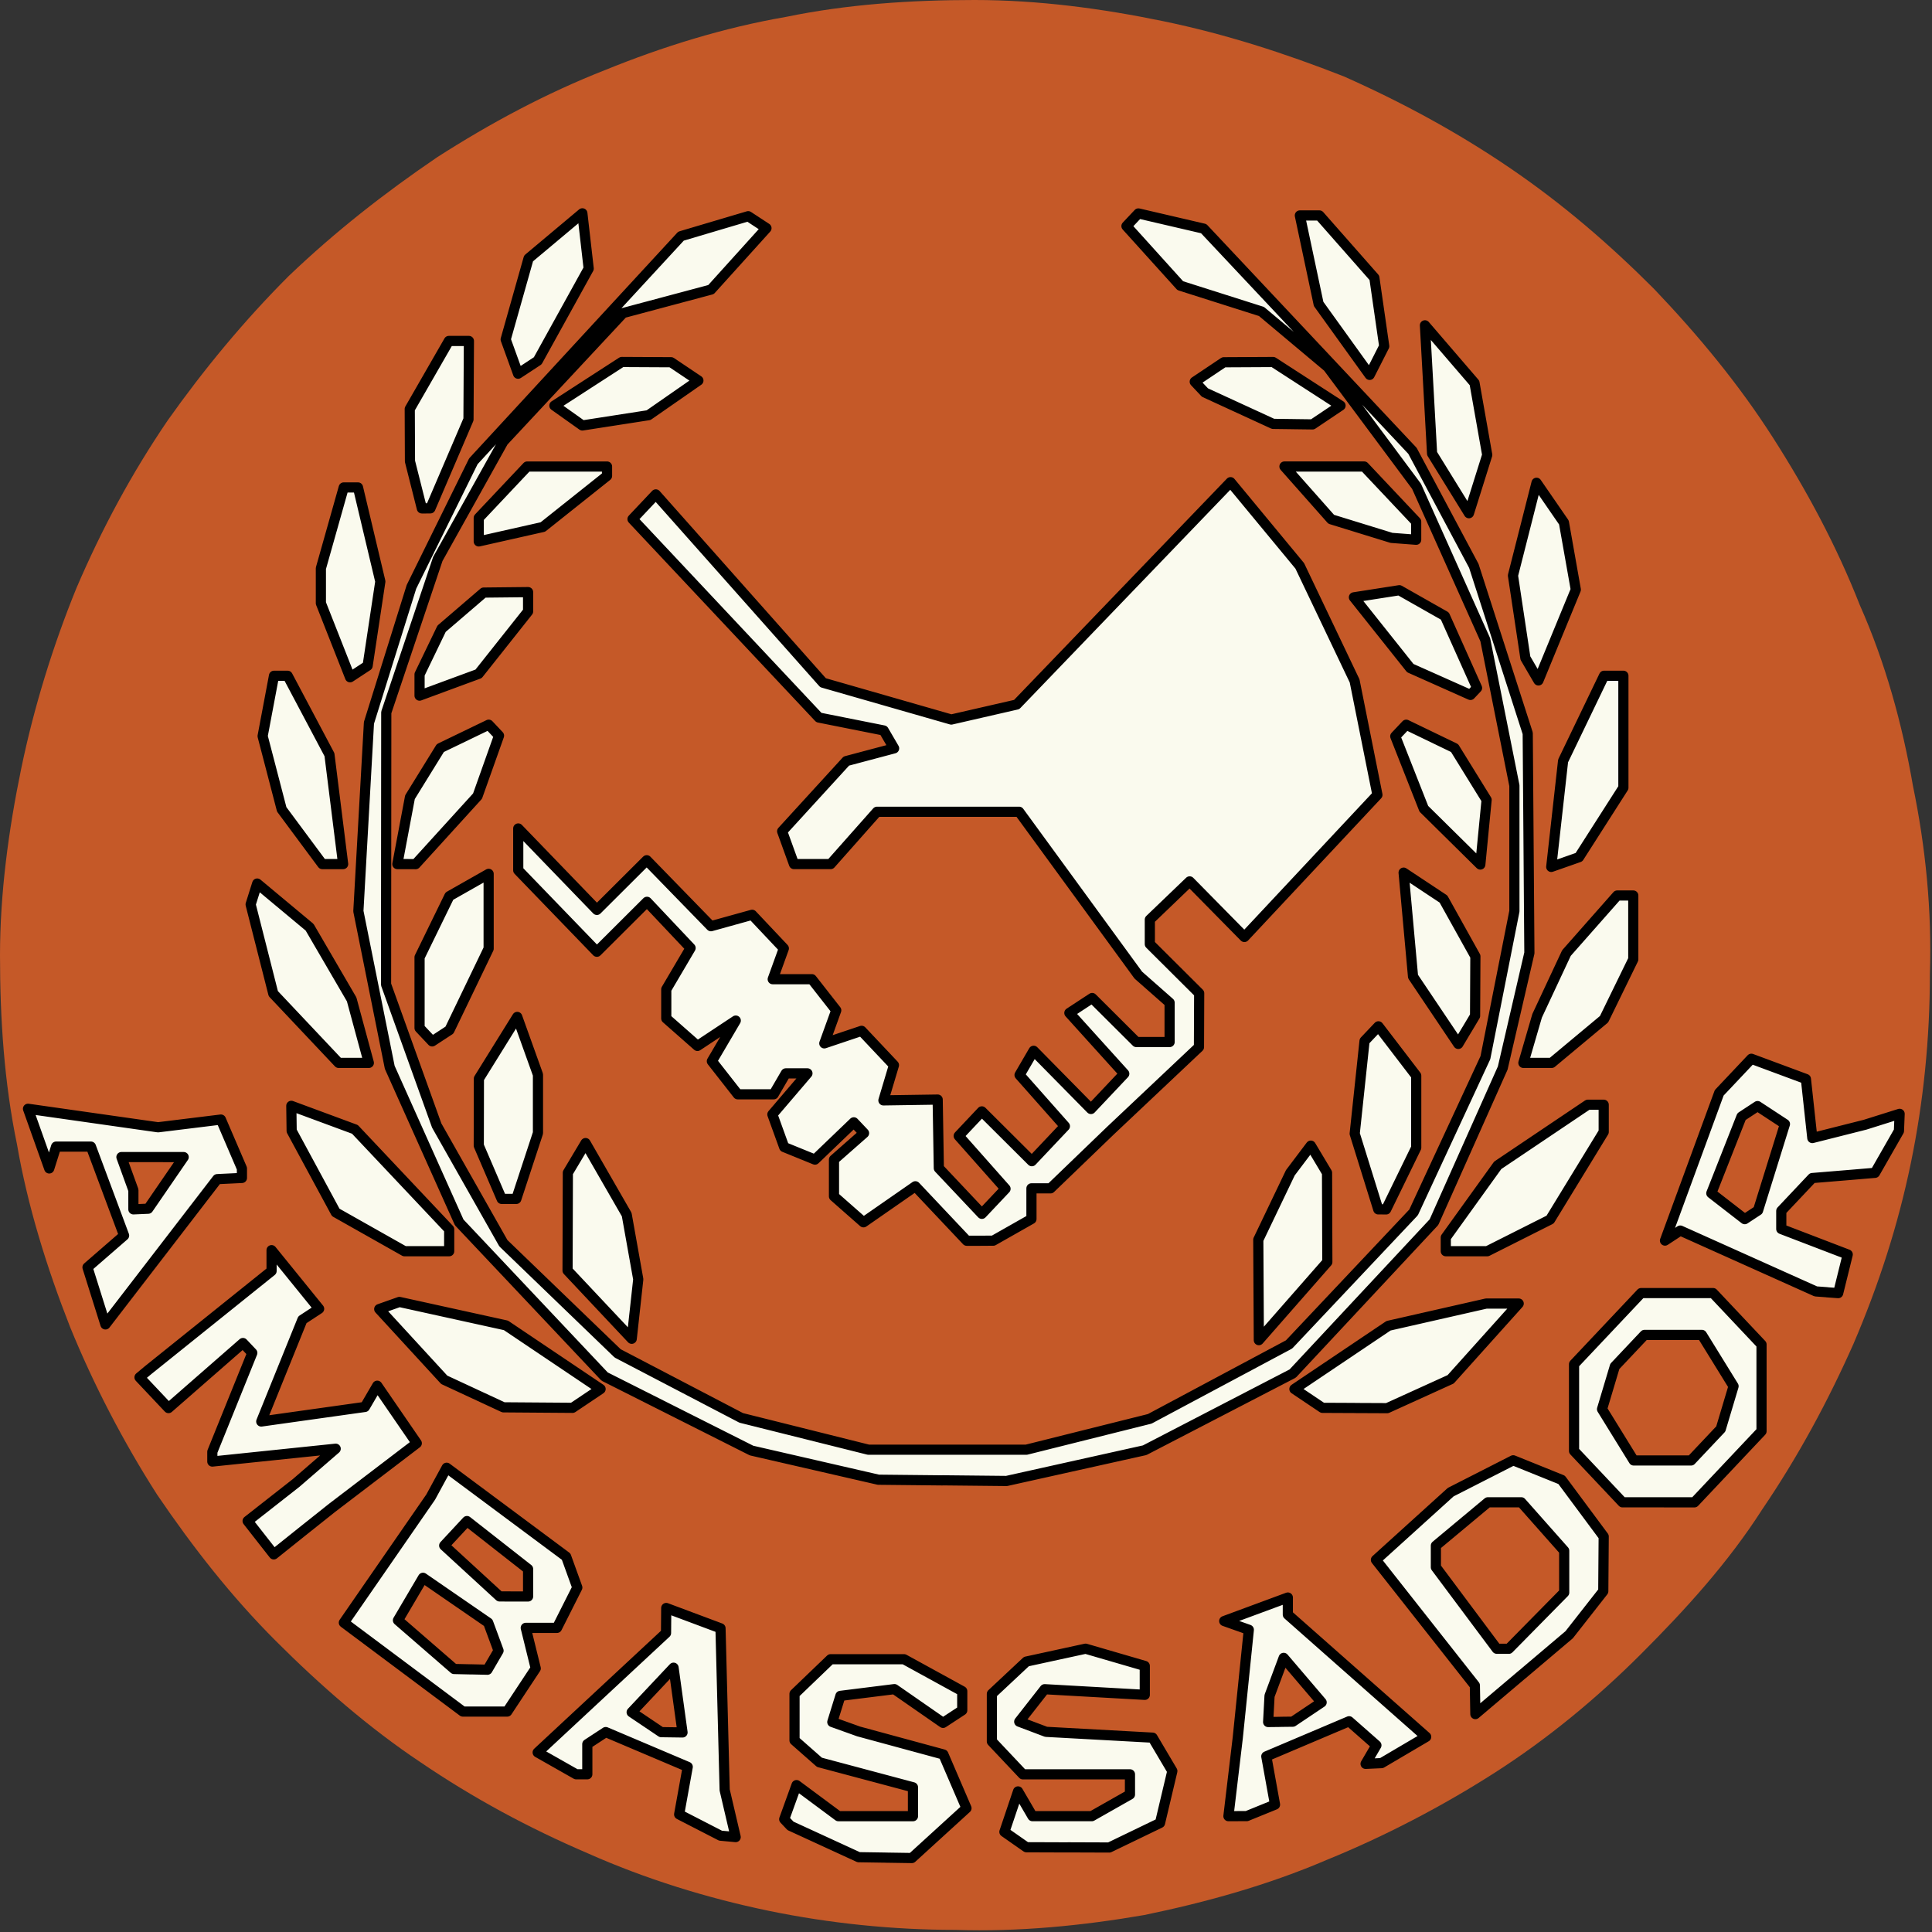 ﻿<?xml version="1.0" encoding="utf-8"?>
<!DOCTYPE svg PUBLIC "-//W3C//DTD SVG 1.1//EN" "http://www.w3.org/Graphics/SVG/1.1/DTD/svg11.dtd">
<svg version="1.1" xmlns="http://www.w3.org/2000/svg" xmlns:xlink="http://www.w3.org/1999/xlink" xmlns:xml="http://www.w3.org/XML/1998/namespace" xmlns:serif="http://www.serif.com/" width="91" height="91" viewBox="0, 0, 91, 91" xml:space="preserve" fill-rule="evenodd" stroke-linejoin="round" stroke-miterlimit="2" style="clip-rule:evenodd;">
	<rect x="0" y="0" width="91" height="91" fill="#333333" stroke="none"/>
	<filter xmlns="http://www.w3.org/2000/svg" x="-10%" y="-25%" height="150%" id="dropshadow">
      <feGaussianBlur stdDeviation="2" in="SourceAlpha" /> 
      <feOffset dx="0" dy="0" result="offsetblur" /> 
      <feMerge> 
        <feMergeNode />
        <feMergeNode in="SourceGraphic" /> 
      </feMerge>
    </filter>
	<path d="M20.6 7.4 C23.1 5.8 25.7 4.4 28.5 3.3 C31.2 2.2 34.1 1.3 37 0.8 C39.9 0.2 42.9 -0 45.9 0 C48.9 0 51.9 0.4 54.8 1 C57.7 1.6 60.5 2.5 63.3 3.6 C66 4.8 68.6 6.2 71.1 7.9 C73.6 9.6 75.8 11.5 77.9 13.6 C80 15.8 81.9 18.1 83.5 20.6 C85.1 23.1 86.5 25.7 87.6 28.5 C88.8 31.2 89.6 34.1 90.1 37 C90.7 39.9 91 42.9 90.9 45.9 C90.9 48.9 90.6 51.9 90 54.8 C89.4 57.7 88.5 60.5 87.3 63.3 C86.1 66 84.7 68.6 83 71.1 C81.4 73.6 79.4 75.8 77.3 77.9 C75.2 80 72.9 81.9 70.4 83.5 C67.9 85.1 65.2 86.5 62.5 87.6 C59.7 88.8 56.8 89.6 53.9 90.2 C51 90.7 48 91 45 90.9 C42.1 90.9 39.1 90.6 36.2 90 C33.3 89.4 30.4 88.5 27.7 87.3 C24.9 86.1 22.3 84.7 19.8 83 C17.4 81.4 15.1 79.4 13 77.3 C10.9 75.2 9.1 72.9 7.4 70.4 C5.8 67.9 4.4 65.2 3.3 62.5 C2.2 59.7 1.3 56.8 0.8 53.9 C0.2 51 -0 48 0 45 C0 42.1 0.4 39.1 1 36.2 C1.6 33.3 2.5 30.4 3.6 27.7 C4.8 24.9 6.2 22.3 7.9 19.8 C9.6 17.4 11.5 15.1 13.6 13 C15.8 10.9 18.1 9.1 20.6 7.4 z" fill-rule="nonzero" style="fill:#C55928;" />

    <path
       style="fill:#fafaee;fill-opacity:1;stroke:#000000;stroke-width:0.479;stroke-opacity:1"
       d="m 41.696,87.496 -1.252,-0.019 -1.605,-0.738 -1.605,-0.738 -0.148,-0.157 -0.148,-0.157 0.29,-0.803 0.29,-0.803 0.986,0.732 0.986,0.732 h 1.756 1.756 V 84.864 84.183 L 40.799,83.595 38.598,83.008 38.01,82.491 37.423,81.974 v -1.095 -1.095 l 0.85,-0.816 0.85,-0.816 h 1.729 1.729 l 1.371,0.752 1.371,0.752 v 0.451 0.451 l -0.452,0.296 -0.452,0.296 -1.145,-0.795 -1.145,-0.795 -1.272,0.159 -1.272,0.159 -0.191,0.616 -0.191,0.616 0.62,0.222 0.62,0.222 1.996,0.542 1.996,0.542 0.544,1.265 0.544,1.265 -1.287,1.174 -1.287,1.174 -1.252,-0.019 z m 8.602,-0.481 -1.953,-0.007 -0.518,-0.362 -0.518,-0.362 0.321,-0.953 0.321,-0.953 0.34,0.583 0.34,0.583 h 1.397 1.397 l 0.899,-0.51 0.899,-0.51 V 84.049 83.573 H 50.702 48.179 L 47.449,82.799 46.719,82.025 V 80.904 79.784 l 0.813,-0.761 0.813,-0.761 1.394,-0.303 1.394,-0.303 1.394,0.406 1.394,0.406 v 0.681 0.681 l -2.358,-0.133 -2.358,-0.133 -0.599,0.765 -0.599,0.765 0.633,0.239 0.633,0.239 2.508,0.137 2.508,0.137 0.465,0.786 0.465,0.786 -0.29,1.224 -0.29,1.224 -1.195,0.577 -1.195,0.577 -1.953,-0.007 z m -16.004,-0.519 -0.357,-0.033 -0.974,-0.501 -0.974,-0.501 0.202,-1.12 0.202,-1.12 -1.931,-0.819 -1.931,-0.819 -0.434,0.284 -0.434,0.284 v 0.71 0.71 h -0.263 -0.263 l -0.906,-0.514 -0.906,-0.514 3.023,-2.812 3.023,-2.812 0.005,-0.59 0.005,-0.59 1.278,0.478 1.278,0.478 0.098,3.808 0.098,3.808 0.259,1.109 0.259,1.109 -0.357,-0.033 z m -2.646,-4.902 0.5,0.007 -0.211,-1.525 -0.211,-1.525 -0.987,1.049 -0.987,1.049 0.697,0.469 0.697,0.469 0.5,0.007 z m 26.645,3.95 h -0.432 l 0.22,-1.848 0.22,-1.848 0.26,-2.542 0.26,-2.542 -0.579,-0.205 -0.579,-0.205 1.498,-0.554 1.498,-0.554 v 0.403 0.403 l 3.258,2.878 3.258,2.878 -1.051,0.619 -1.051,0.619 -0.376,0.017 -0.376,0.017 0.255,-0.437 0.255,-0.437 -0.643,-0.566 -0.643,-0.566 -1.95,0.827 -1.95,0.827 0.205,1.136 0.205,1.136 -0.666,0.271 -0.666,0.271 H 58.294 Z m 2.019,-4.443 0.581,-0.007 0.679,-0.455 0.679,-0.455 -0.894,-1.048 -0.894,-1.048 -0.333,0.895 -0.333,0.895 -0.033,0.616 -0.033,0.616 0.581,-0.007 z M 22.847,80.617 h -1.045 l -2.803,-2.094 -2.803,-2.094 2.045,-2.957 2.045,-2.957 0.376,-0.691 0.376,-0.691 2.814,2.093 2.814,2.093 0.263,0.728 0.263,0.728 -0.479,0.95 -0.479,0.95 h -0.735 -0.735 l 0.235,0.954 0.235,0.954 -0.672,1.017 -0.672,1.017 z m -0.673,-1.989 0.786,0.018 0.261,-0.448 0.261,-0.448 -0.244,-0.66 -0.244,-0.66 -1.535,-1.057 -1.535,-1.057 -0.59,1.001 -0.59,1.001 1.322,1.147 1.322,1.147 0.786,0.018 z m 2.029,-3.432 h 0.671 v -0.647 -0.647 l -1.44,-1.129 -1.44,-1.129 -0.536,0.577 -0.536,0.577 1.304,1.198 1.304,1.198 z m 47.497,3.671 -2.208,1.869 -0.012,-0.675 -0.012,-0.675 -2.33,-2.957 -2.33,-2.957 1.761,-1.595 1.761,-1.595 1.472,-0.75 1.472,-0.75 1.14,0.46 1.14,0.46 0.991,1.335 0.991,1.335 -0.01,1.289 -0.01,1.289 -0.803,1.024 -0.803,1.024 -2.208,1.869 z m -0.916,-1.207 h 0.284 l 1.304,-1.324 1.304,-1.324 v -0.985 -0.985 l -1.011,-1.141 -1.011,-1.141 h -0.786 -0.786 l -1.225,1.021 -1.225,1.021 v 0.509 0.509 l 1.433,1.919 1.433,1.919 z m -56.511,-5.55 -1.378,1.103 -0.616,-0.786 -0.616,-0.786 1.144,-0.897 1.144,-0.897 0.93,-0.805 0.93,-0.805 -2.905,0.302 -2.905,0.302 v -0.23 -0.23 l 0.941,-2.328 0.941,-2.328 -0.22,-0.233 -0.22,-0.233 -1.753,1.532 -1.753,1.532 -0.683,-0.724 -0.683,-0.724 0.205,-0.171 0.205,-0.171 2.905,-2.333 2.905,-2.333 v -0.491 -0.491 l 1.12,1.381 1.12,1.381 -0.394,0.258 -0.394,0.258 -0.969,2.396 -0.969,2.396 2.441,-0.343 2.441,-0.343 0.291,-0.5 0.291,-0.5 0.931,1.355 0.931,1.355 -1.991,1.518 -1.991,1.518 z m 63.843,-1.349 H 76.422 L 75.281,69.551 74.14,68.342 v -2.043 -2.043 l 1.58,-1.675 1.58,-1.675 h 1.694 1.694 l 1.141,1.21 1.141,1.21 v 2.043 2.043 l -1.58,1.675 -1.58,1.675 z m 0.185,-1.971 h 1.35 l 0.7,-0.742 0.7,-0.742 0.301,-1.007 0.301,-1.007 -0.746,-1.208 -0.746,-1.208 H 78.81 77.46 l -0.7,0.742 -0.7,0.742 -0.301,1.007 -0.301,1.007 0.746,1.208 0.746,1.208 z m -33.906,0.938 -3.021,-0.031 -2.988,-0.687 -2.988,-0.687 -3.459,-1.742 -3.459,-1.742 -3.426,-3.632 -3.426,-3.632 -1.635,-3.65 -1.635,-3.65 -0.739,-3.679 -0.739,-3.679 0.249,-4.435 0.249,-4.435 1.001,-3.203 1.001,-3.203 1.458,-2.957 1.458,-2.957 4.89,-5.302 4.89,-5.302 1.583,-0.47 1.583,-0.47 0.43,0.282 0.43,0.282 -1.306,1.446 -1.306,1.446 -2.071,0.553 -2.071,0.553 -2.82,3.025 -2.82,3.025 -1.543,2.766 -1.543,2.766 -1.214,3.615 -1.214,3.615 -0.005,6.406 -0.005,6.406 1.193,3.322 1.193,3.322 1.57,2.772 1.57,2.772 2.692,2.595 2.692,2.595 2.91,1.519 2.91,1.519 2.996,0.749 2.996,0.749 h 3.718 3.718 l 2.906,-0.727 2.906,-0.727 3.281,-1.752 3.281,-1.752 2.933,-3.11 2.933,-3.11 1.691,-3.644 1.691,-3.644 0.683,-3.45 0.683,-3.45 v -2.957 -2.957 l -0.686,-3.435 -0.686,-3.435 -1.619,-3.614 -1.619,-3.614 -2.088,-2.806 -2.088,-2.806 -1.563,-1.311 -1.563,-1.311 -1.913,-0.608 -1.913,-0.608 -1.267,-1.403 -1.267,-1.403 0.281,-0.298 0.281,-0.298 1.538,0.358 1.538,0.358 4.917,5.233 4.917,5.233 1.445,2.71 1.445,2.71 1.269,3.942 1.269,3.942 0.039,5.174 0.039,5.174 -0.628,2.71 -0.628,2.71 -1.619,3.629 -1.619,3.629 -3.327,3.565 -3.327,3.565 -3.486,1.806 -3.486,1.806 -3.253,0.724 -3.253,0.724 -3.021,-0.031 z m -19.056,-3.429 -1.627,-0.012 -1.394,-0.648 -1.394,-0.648 -1.531,-1.666 -1.531,-1.666 0.475,-0.168 0.475,-0.168 2.509,0.552 2.509,0.552 2.229,1.499 2.229,1.499 -0.66,0.443 -0.66,0.443 z m 38.475,0.019 -1.525,-0.007 -0.66,-0.443 -0.66,-0.443 2.216,-1.49 2.216,-1.49 2.301,-0.523 2.301,-0.523 h 0.765 0.765 l -1.602,1.784 -1.602,1.784 -1.496,0.68 -1.496,0.68 -1.525,-0.007 z m -33.905,-4.661 -0.154,1.401 -1.511,-1.607 -1.511,-1.607 0.007,-2.303 0.007,-2.303 0.417,-0.699 0.417,-0.699 0.969,1.684 0.969,1.684 0.272,1.524 0.272,1.524 z m 30.998,-0.375 -1.614,1.841 -0.013,-2.365 -0.013,-2.365 0.755,-1.577 0.755,-1.577 0.482,-0.639 0.482,-0.639 0.382,0.639 0.382,0.639 0.007,2.102 0.007,2.102 -1.614,1.841 z M 7.6,58.961 4.966,62.382 4.543,61.037 4.121,59.693 l 0.862,-0.749 0.862,-0.749 -0.781,-2.094 -0.781,-2.094 H 3.463 2.643 l -0.162,0.514 -0.162,0.514 -0.5,-1.405 -0.5,-1.405 3.063,0.436 3.063,0.436 1.48,-0.182 1.48,-0.182 0.495,1.152 0.495,1.152 v 0.223 0.223 l -0.581,0.028 -0.581,0.028 z m -0.968,-2.014 0.349,-0.015 0.835,-1.216 0.835,-1.216 H 7.185 5.719 l 0.282,0.779 0.282,0.779 v 0.452 0.452 l 0.349,-0.015 z m 79.422,3.919 -0.527,-0.039 -3.192,-1.433 -3.192,-1.433 -0.36,0.236 -0.36,0.236 1.277,-3.48 1.277,-3.48 0.757,-0.802 0.757,-0.802 1.285,0.477 1.285,0.477 0.151,1.39 0.151,1.39 1.243,-0.314 1.243,-0.314 0.813,-0.256 0.813,-0.256 -0.016,0.403 -0.016,0.403 -0.564,0.986 -0.564,0.986 -0.581,0.049 -0.581,0.049 -0.896,0.074 -0.896,0.074 -0.73,0.774 -0.73,0.774 v 0.426 0.426 l 1.565,0.6 1.565,0.6 -0.225,0.91 -0.225,0.91 -0.527,-0.039 z m -3.561,-3.648 0.314,-0.206 0.633,-2.034 0.633,-2.034 -0.645,-0.423 -0.645,-0.423 -0.378,0.248 -0.378,0.248 -0.711,1.805 -0.711,1.805 0.787,0.61 0.787,0.61 z m -62.389,1.716 h -1.053 l -1.619,-0.914 -1.619,-0.914 -1.038,-1.92 -1.038,-1.92 -0.008,-0.59 -0.008,-0.59 1.498,0.554 1.498,0.554 2.22,2.354 2.22,2.354 v 0.516 0.516 z m 48.97,0 h -0.975 v -0.323 -0.323 l 1.223,-1.7 1.223,-1.7 2.122,-1.427 2.122,-1.427 h 0.374 0.374 v 0.641 0.641 l -1.262,2.064 -1.262,2.064 -1.48,0.745 -1.48,0.745 z M 46.158,58.441 H 45.536 L 44.325,57.158 43.115,55.875 41.894,56.723 40.672,57.572 39.977,56.961 39.282,56.349 v -0.865 -0.865 l 0.708,-0.623 0.708,-0.623 -0.241,-0.255 -0.241,-0.255 -0.915,0.878 -0.915,0.878 -0.725,-0.295 -0.725,-0.295 -0.278,-0.769 -0.278,-0.769 0.826,-0.967 0.826,-0.967 h -0.509 -0.509 l -0.287,0.493 -0.287,0.493 h -0.845 -0.845 l -0.61,-0.779 -0.61,-0.779 0.563,-0.957 0.563,-0.957 -0.902,0.597 -0.902,0.597 -0.735,-0.647 -0.735,-0.647 v -0.686 -0.686 l 0.573,-0.973 0.573,-0.973 -1.027,-1.088 -1.027,-1.088 -1.18,1.176 -1.18,1.176 -1.852,-1.918 -1.852,-1.918 V 40.008 39.022 l 1.852,1.918 1.852,1.918 1.174,-1.17 1.174,-1.17 1.512,1.554 1.512,1.554 0.97,-0.269 0.97,-0.269 0.747,0.792 0.747,0.792 -0.262,0.725 -0.262,0.725 h 0.922 0.922 l 0.574,0.733 0.574,0.733 -0.281,0.778 -0.281,0.778 0.878,-0.295 0.878,-0.295 0.762,0.808 0.762,0.808 -0.248,0.83 -0.248,0.83 1.278,-0.019 1.278,-0.019 0.027,1.616 0.027,1.616 1.014,1.075 1.014,1.075 0.557,-0.59 0.557,-0.59 -1.103,-1.245 -1.103,-1.245 0.545,-0.578 0.545,-0.578 1.178,1.173 1.178,1.173 0.778,-0.824 0.778,-0.824 -1.068,-1.206 -1.068,-1.206 0.332,-0.57 0.332,-0.57 1.35,1.371 1.35,1.371 0.784,-0.831 0.784,-0.831 -1.293,-1.431 -1.293,-1.431 0.537,-0.352 0.537,-0.352 1.041,1.037 1.041,1.037 h 0.783 0.783 V 48.153 47.227 l -0.737,-0.649 -0.737,-0.649 -2.807,-3.847 -2.807,-3.847 h -3.347 -3.347 l -1.092,1.232 -1.092,1.232 h -0.863 -0.863 l -0.279,-0.772 -0.279,-0.772 1.512,-1.654 1.512,-1.654 1.125,-0.299 1.125,-0.299 -0.246,-0.422 -0.246,-0.422 -1.526,-0.304 -1.526,-0.304 -4.389,-4.673 -4.389,-4.673 0.549,-0.582 0.549,-0.582 3.938,4.435 3.938,4.435 3.02,0.867 3.02,0.867 1.54,-0.353 1.54,-0.353 5.037,-5.237 5.037,-5.237 1.63,1.971 1.63,1.971 1.292,2.71 1.292,2.71 0.537,2.683 0.537,2.683 -3.133,3.347 -3.133,3.347 -1.289,-1.309 -1.289,-1.309 -0.938,0.9 -0.938,0.9 v 0.577 0.577 l 1.162,1.157 1.162,1.157 -0.005,1.269 -0.005,1.269 -2.089,1.971 -2.089,1.971 -1.407,1.355 -1.407,1.355 h -0.449 -0.449 v 0.722 0.722 l -0.899,0.51 -0.899,0.51 z m 18.944,-1.478 h -0.184 l -0.555,-1.783 -0.555,-1.783 0.232,-2.183 0.232,-2.183 0.327,-0.345 0.327,-0.345 0.89,1.163 0.89,1.163 v 1.695 1.695 l -0.709,1.454 -0.709,1.454 z M 23.974,56.47 h -0.345 l -0.539,-1.255 -0.539,-1.255 0.003,-1.578 0.003,-1.578 0.903,-1.453 0.903,-1.453 0.488,1.361 0.488,1.361 v 1.373 1.373 l -0.51,1.552 -0.51,1.552 z m -7.312,-6.406 h -0.711 l -1.539,-1.631 -1.539,-1.631 -0.534,-2.101 -0.534,-2.101 0.155,-0.492 0.155,-0.492 1.234,1.029 1.234,1.029 0.99,1.699 0.99,1.699 0.405,1.496 0.405,1.496 z m 55.758,0 h -0.666 l 0.323,-1.109 0.323,-1.109 0.691,-1.478 0.691,-1.478 1.196,-1.355 1.196,-1.355 h 0.378 0.378 v 1.503 1.503 l -0.688,1.41 -0.688,1.41 -1.234,1.029 -1.234,1.029 z m -51.657,-1.279 -0.407,0.266 -0.297,-0.315 -0.297,-0.315 v -1.667 -1.667 l 0.702,-1.439 0.702,-1.439 0.925,-0.525 0.925,-0.525 v 1.762 1.762 l -0.923,1.918 -0.923,1.918 z m 48.32,-0.277 -0.395,0.662 -1.066,-1.587 -1.066,-1.587 -0.222,-2.447 -0.222,-2.447 0.939,0.622 0.939,0.622 0.751,1.349 0.751,1.349 -0.007,1.402 -0.007,1.402 -0.395,0.662 z M 15.673,40.7 H 15.182 L 14.225,39.411 13.269,38.122 12.82,36.397 12.37,34.672 12.638,33.251 12.906,31.83 h 0.321 0.321 l 0.985,1.858 0.985,1.858 0.322,2.577 0.322,2.577 z m 3.475,0 h -0.432 l 0.297,-1.576 0.297,-1.576 0.715,-1.157 0.715,-1.157 1.139,-0.55 1.139,-0.55 0.243,0.258 0.243,0.258 -0.506,1.424 -0.506,1.424 -1.457,1.602 -1.457,1.602 z m 50.725,-1.503 -0.148,1.524 -1.33,-1.313 -1.33,-1.313 -0.673,-1.707 -0.673,-1.707 0.258,-0.273 0.258,-0.273 1.139,0.55 1.139,0.55 0.754,1.22 0.754,1.22 z m 3.846,1.408 -0.653,0.228 0.279,-2.497 0.279,-2.497 0.965,-2.005 0.965,-2.005 h 0.455 0.455 v 2.637 2.637 l -1.046,1.636 -1.046,1.636 z M 21.152,32.251 19.762,32.765 V 32.265 31.765 l 0.519,-1.076 0.519,-1.076 0.991,-0.851 0.991,-0.851 1.046,-0.011 1.046,-0.011 v 0.455 0.455 l -1.166,1.47 -1.166,1.47 z m 48.264,0.317 -0.156,0.165 -1.417,-0.632 -1.417,-0.632 -1.327,-1.667 -1.327,-1.667 1.07,-0.167 1.07,-0.167 1.072,0.608 1.072,0.608 0.758,1.693 0.758,1.693 z M 16.902,31.63 16.489,31.901 15.802,30.157 15.114,28.412 v -0.821 -0.821 l 0.538,-1.905 0.538,-1.905 h 0.336 0.336 l 0.526,2.214 0.526,2.214 -0.299,1.985 -0.299,1.985 z m 56.441,-1.72 -0.88,2.139 -0.307,-0.526 -0.307,-0.526 -0.293,-1.945 -0.293,-1.945 0.555,-2.184 0.555,-2.184 0.645,0.936 0.645,0.936 0.28,1.581 0.28,1.581 z m -49.282,-4.748 -1.511,0.34 v -0.554 -0.554 l 1.141,-1.21 1.141,-1.21 h 1.88 1.88 v 0.221 0.221 l -1.511,1.203 -1.511,1.203 z m 42.062,0.217 -0.581,-0.044 -1.42,-0.438 -1.42,-0.438 -1.101,-1.243 -1.101,-1.243 h 1.877 1.877 l 1.225,1.299 1.225,1.299 v 0.426 0.426 z M 20.071,23.946 h -0.201 l -0.28,-1.109 -0.28,-1.109 -0.005,-1.232 -0.005,-1.232 0.921,-1.602 0.921,-1.602 h 0.472 0.472 l -0.01,1.848 -0.01,1.848 -0.897,2.094 -0.897,2.094 h -0.201 z m 49.549,-1.145 -0.431,1.372 -0.868,-1.405 -0.868,-1.405 -0.168,-3.02 -0.168,-3.02 1.167,1.357 1.167,1.357 0.3,1.696 0.3,1.696 z m -40.63,-3.003 -1.56,0.242 -0.659,-0.468 -0.659,-0.468 1.588,-1.027 1.588,-1.027 1.162,0.006 1.162,0.006 0.642,0.431 0.642,0.431 -1.174,0.816 -1.174,0.816 z m 31.904,0.179 -0.93,-0.012 -1.605,-0.738 -1.605,-0.738 -0.24,-0.255 -0.24,-0.255 0.684,-0.458 0.684,-0.458 1.162,-0.006 1.162,-0.006 1.588,1.027 1.588,1.027 -0.659,0.442 -0.659,0.442 -0.93,-0.012 z m -36.029,-2.678 -0.463,0.303 -0.292,-0.807 -0.292,-0.807 0.539,-1.908 0.539,-1.908 1.267,-1.062 1.267,-1.062 0.149,1.302 0.149,1.302 -1.2,2.171 -1.2,2.171 z m 39.992,-0.316 -0.344,0.675 -1.202,-1.671 -1.202,-1.671 -0.442,-2.084 -0.442,-2.084 h 0.461 0.461 l 1.294,1.469 1.294,1.469 0.232,1.611 0.232,1.611 z"
       id="path21291" />
</svg>
